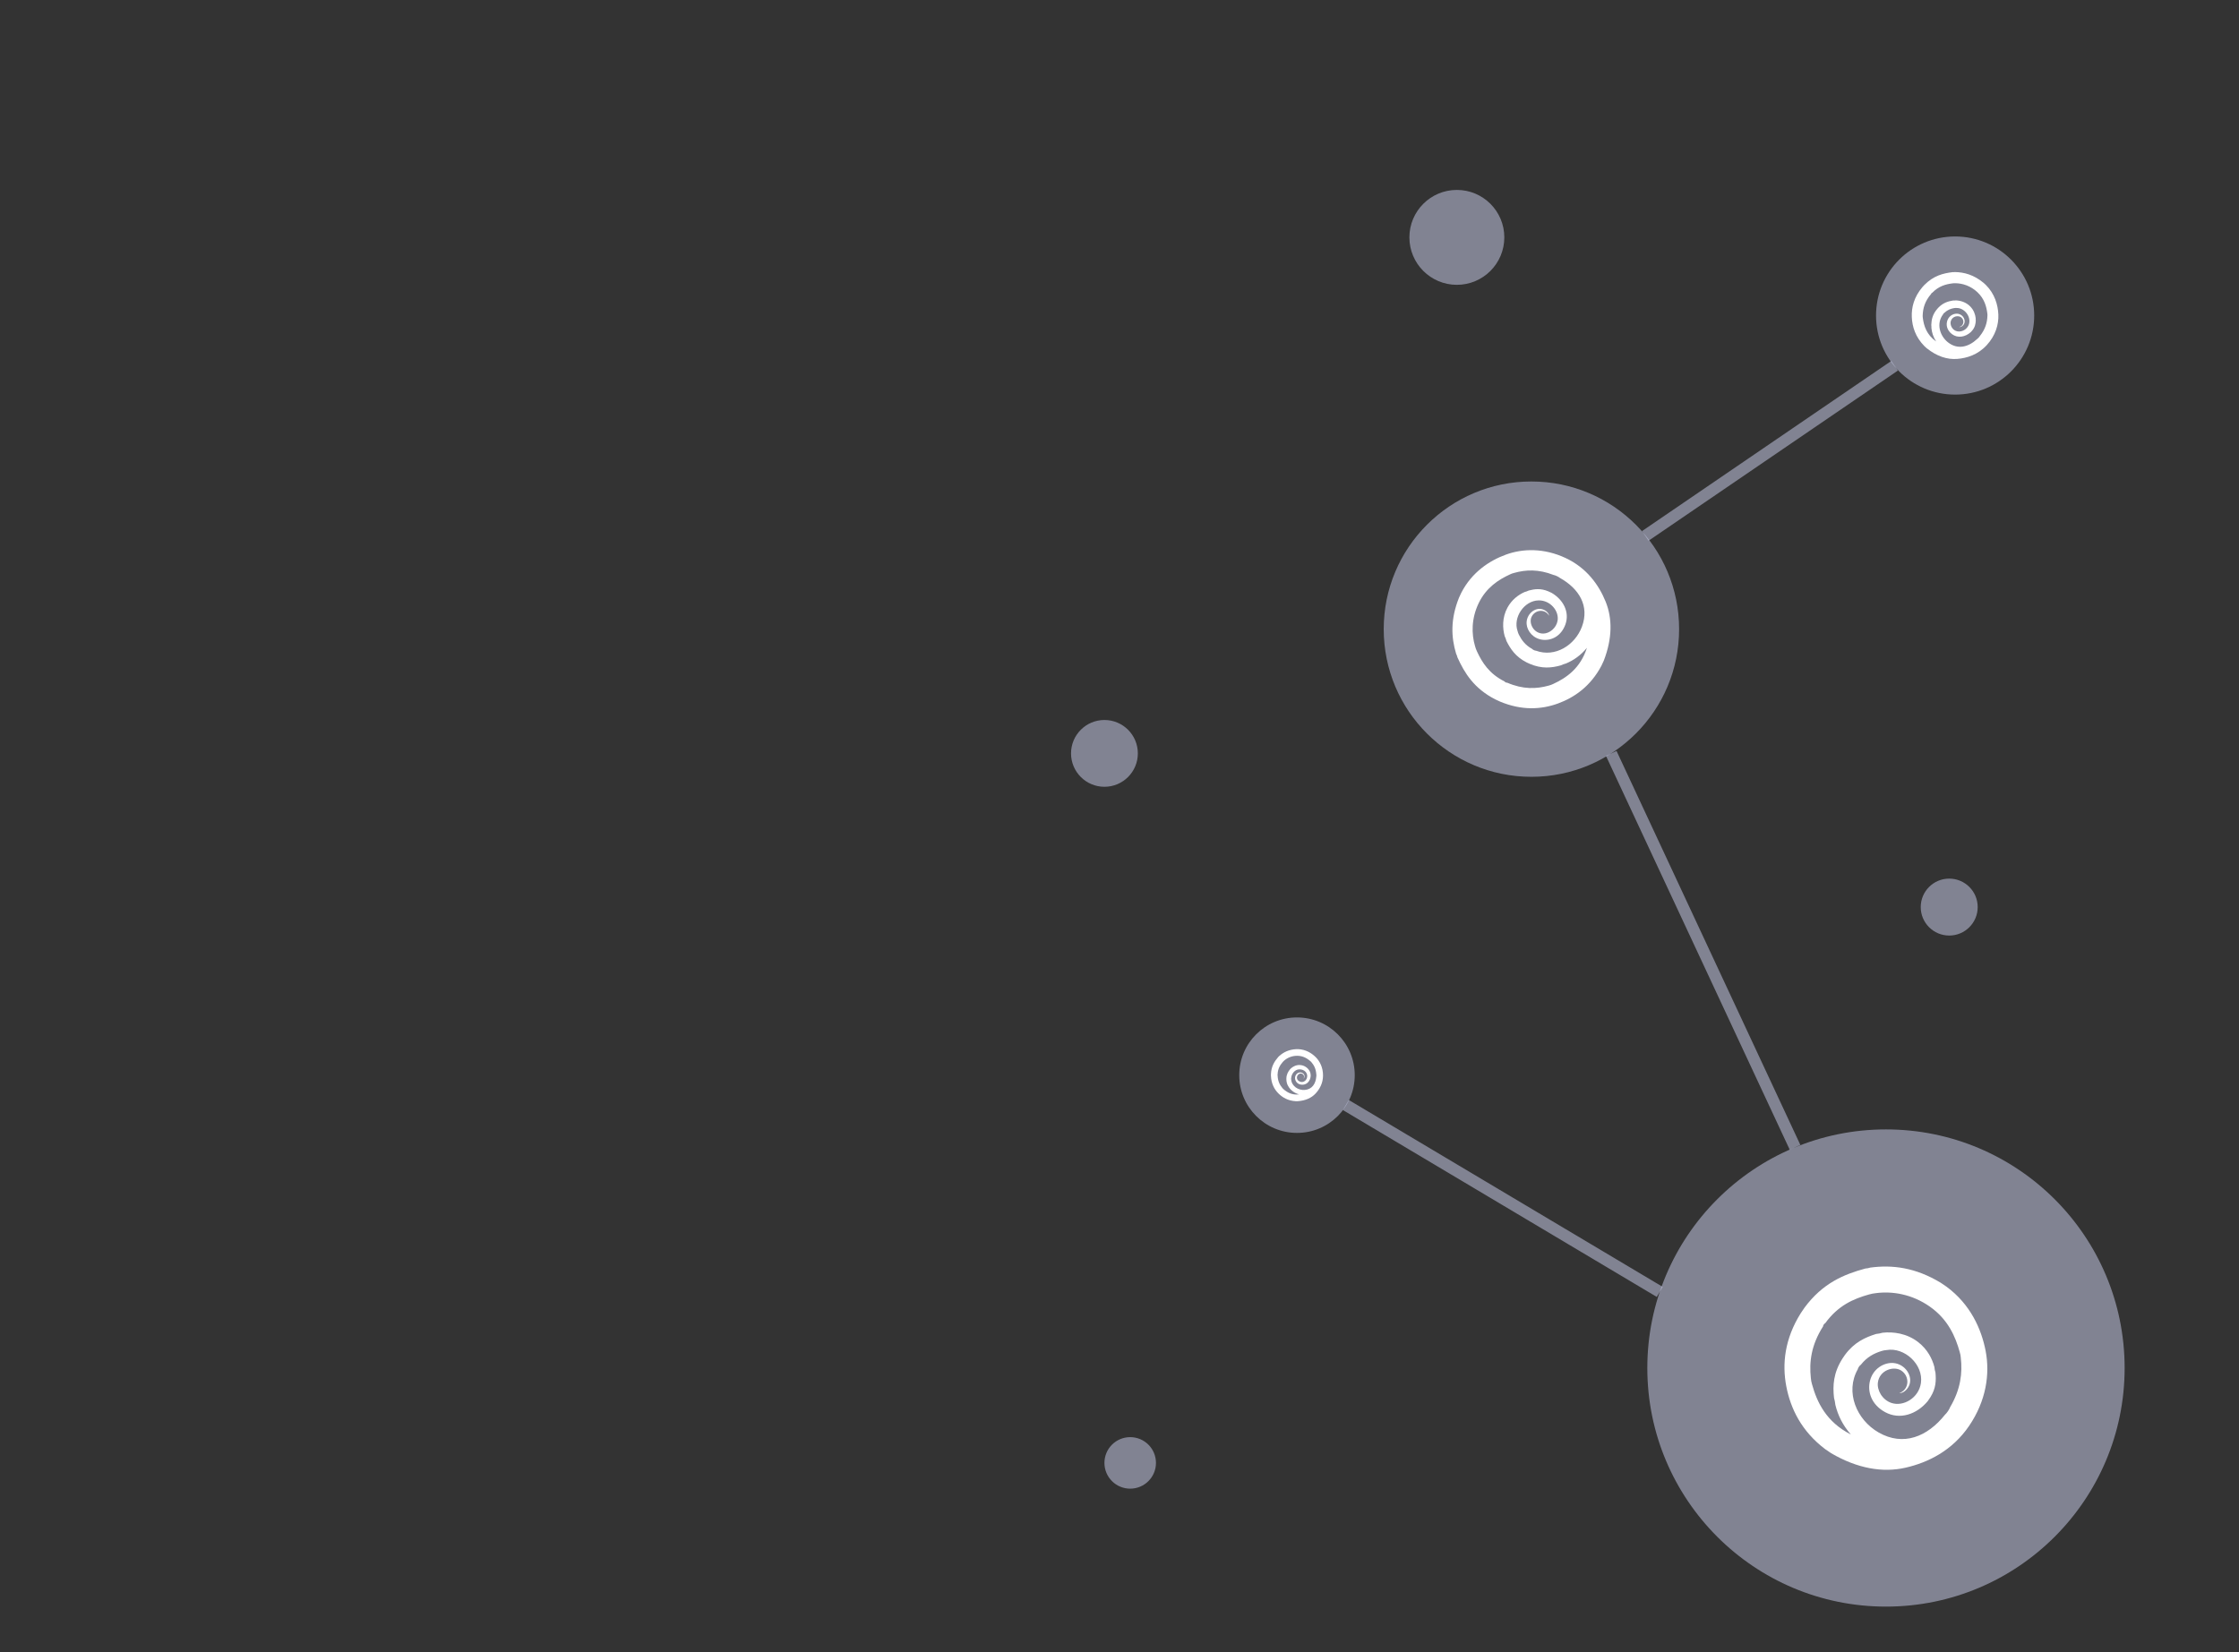 <?xml version="1.0" encoding="utf-8"?>
<!-- Generator: Adobe Illustrator 15.1.0, SVG Export Plug-In . SVG Version: 6.00 Build 0)  -->
<!DOCTYPE svg PUBLIC "-//W3C//DTD SVG 1.1//EN" "http://www.w3.org/Graphics/SVG/1.1/DTD/svg11.dtd">
<svg version="1.1" id="Layer_1" xmlns="http://www.w3.org/2000/svg" xmlns:xlink="http://www.w3.org/1999/xlink" x="0px" y="0px"
	 width="1920px" height="1417.322px" viewBox="0 -630.392 1920 1417.322" enable-background="new 0 -630.392 1920 1417.322"
	 xml:space="preserve">
<rect x="0" y="-630.392" width="1920" height="1417.322" fill="#333333" stroke="none"/>
<circle opacity="0.5" fill="#D0D5F2" cx="1313.226" cy="-90.762" r="126.649"/>
<circle opacity="0.5" fill="#D0D5F2" cx="1676.565" cy="-359.754" r="67.813"/>
<circle opacity="0.5" fill="#D0D5F2" cx="1617.272" cy="542.979" r="204.651"/>
<circle opacity="0.5" fill="#D0D5F2" cx="1112.203" cy="291.808" r="49.521"/>
<circle opacity="0.5" fill="#D0D5F2" cx="1249.292" cy="-426.789" r="40.698"/>
<circle opacity="0.5" fill="#D0D5F2" cx="969.174" cy="624.374" r="22.093"/>
<circle opacity="0.5" fill="#D0D5F2" cx="1671.5" cy="147.63" r="24.419"/>
<line opacity="0.5" fill="none" stroke="#D0D5F2" stroke-width="10" stroke-miterlimit="10" x1="1624.674" y1="-316.683" x2="1410.852" y2="-170.717"/>
<line opacity="0.5" fill="none" stroke="#D0D5F2" stroke-width="10" stroke-miterlimit="10" x1="1154.058" y1="317.397" x2="1423.257" y2="477.694"/>
<line opacity="0.5" fill="none" stroke="#D0D5F2" stroke-width="10" stroke-miterlimit="10" x1="1381.684" y1="15.807" x2="1539.305" y2="353.715"/>
<circle opacity="0.5" fill="#D0D5F2" cx="947.081" cy="15.807" r="28.644"/>
<path fill-rule="evenodd" clip-rule="evenodd" fill="#FFFFFF" d="M1253.06-121.889c9.095-17.758,24.226-27.648,38.248-32.776
	c14.686-5.369,32.723-5.704,51.085,2.827c18.306,8.504,28.682,23.227,34.471,37.448c5.926,14.555,5.728,31.679-1.55,50.619
	c-0.674,1.451-1.349,2.901-2.022,4.352c-9.341,17.679-23.16,27.26-37.293,32.428c-14.209,5.194-31.015,6.222-49.763-1.683
	c-1.379-0.64-2.758-1.281-4.137-1.921c-18.023-9.311-26.093-22.261-32.278-35.901c-0.256-1.111-0.644-2.173-1.165-3.187
	c-4.275-14.158-4.938-29.636,2.482-48.069C1251.778-119.13,1252.419-120.509,1253.06-121.889z M1294.803-137.693
	c-9.649,4.439-20.283,11.166-26.78,24.608c-6.385,13.211-6.239,26.517-3.125,36.92c0.41,1.537,0.954,3.023,1.631,4.463
	c4.578,9.831,10.493,19.171,23.722,25.84c0.067,0.468,1.774,1.261,2.178,1.011c13.728,5.918,25.112,5.429,35.613,2.518
	c1.323-0.333,2.598-0.799,3.826-1.398c11.31-5.196,23.368-13.431,28.957-31.005c-5.245,6.41-11.298,10.612-17.869,13.398
	c-1.536,0.411-3.023,0.955-4.462,1.631c-7.979,2.231-16.438,3.147-26.884-1.374c-0.87-0.404-1.741-0.809-2.611-1.213
	c-9.318-4.785-13.68-11.381-17.17-18.296c-0.372-1.431-0.877-2.812-1.515-4.146c-1.855-6.669-2.306-15.961,2.407-24.55
	c3.728-6.793,9.306-10.92,14.649-13.307c1.218-0.294,2.388-0.722,3.507-1.281c5.059-1.321,10.319-2.088,16.878,0.695
	c0.943,0.438,1.887,0.876,2.831,1.315c9.942,5.819,15.532,16.423,11.834,26.933c-3.476,9.873-11.554,14.01-19.16,13.329
	c-8.37-0.75-13.619-7.395-14.131-13.445c-0.688-8.159,6.916-14.827,13.593-12.739c3.396,1.062,5.449,3.554,5.635,5.528
	c-3.503-6.288-12.313-5.201-15.105,1.187c-2.391,5.466,2.046,14.353,10.391,14.088c5.169-0.163,10.969-4.715,12.029-11.083
	c1.387-8.311-6.194-17.542-16.283-17.357c-12.471,0.23-22.11,14.719-18.034,26.291c0.255,1.111,0.645,2.173,1.166,3.188
	c2.318,4.572,5.405,8.865,11.301,12.129c0.422,0.636,2.509,1.605,3.265,1.517c16.383,6.03,33.48-4.587,39.46-20.569
	c6.641-17.747-2.398-32.614-18.922-41.869c-1.141-0.97-3.964-2.282-5.441-2.528c-12.922-5.03-23.828-4.55-33.872-1.71
	C1297.092-138.68,1295.923-138.253,1294.803-137.693z"/>
<path fill-rule="evenodd" clip-rule="evenodd" fill="#FFFFFF" d="M1669.117,473.183c20.619,15.186,30.025,36.394,33.629,55.215
	c3.772,19.712,0.476,42.629-14.119,64.13c-14.55,21.436-35.341,31.543-54.551,35.942c-19.661,4.503-41.313,0.72-63.805-12.407
	c-1.698-1.152-3.397-2.307-5.096-3.459c-20.469-15.48-29.754-34.964-33.385-53.933c-3.648-19.071-1.484-40.573,12.398-62.693
	c1.096-1.613,2.191-3.228,3.287-4.843c15.514-20.91,33.585-28.461,52.139-33.483c1.46-0.094,2.886-0.366,4.277-0.818
	c18.817-2.495,38.561-0.142,60.382,13.063C1665.888,470.99,1667.502,472.087,1669.117,473.183z M1680.525,529.323
	c-3.632-13.14-9.96-27.999-25.648-39.002c-15.418-10.813-32.304-13.374-46.125-11.575c-2.031,0.203-4.026,0.584-5.99,1.145
	c-13.397,3.771-26.451,9.338-37.628,24.72c-0.606-0.012-1.964,1.988-1.73,2.55c-10.329,16.169-12.059,30.691-10.537,44.596
	c0.148,1.745,0.477,3.456,0.981,5.134c4.25,15.4,12.193,32.375,33.305,43.08c-7.039-7.968-11.113-16.501-13.288-25.399
	c-0.203-2.031-0.585-4.027-1.146-5.989c-1.18-10.568-0.595-21.473,7.288-33.773c0.69-1.018,1.384-2.038,2.075-3.058
	c7.982-10.817,17.239-14.98,26.719-17.977c1.891-0.176,3.742-0.529,5.563-1.063c8.831-0.975,20.695,0.372,30.604,8.114
	c7.836,6.123,11.913,14.041,13.834,21.303c0.121,1.604,0.422,3.173,0.899,4.707c0.631,6.681,0.517,13.503-4.362,21.237
	c-0.75,1.104-1.499,2.209-2.25,3.314c-9.423,11.395-24.009,16.288-36.561,9.436c-11.789-6.439-15.362-17.527-12.93-27.022
	c2.676-10.448,12.177-15.727,19.946-15.127c10.478,0.812,17.355,11.819,13.335,19.848c-2.047,4.083-5.627,6.171-8.167,5.997
	c8.688-3.14,9.13-14.523,1.613-19.38c-6.432-4.155-18.604-0.37-19.991,10.257c-0.86,6.581,3.711,14.867,11.559,17.524
	c10.241,3.471,23.499-4.228,25.346-17.046c2.281-15.846-14.083-31.047-29.583-28.271c-1.46,0.094-2.886,0.369-4.278,0.82
	c-6.271,1.994-12.346,5.018-17.698,11.813c-0.893,0.403-2.55,2.846-2.595,3.822c-11.018,19.51-1.096,43.359,17.917,54.232
	c21.111,12.072,41.811,3.689,56.943-15.334c1.465-1.244,3.708-4.55,4.324-6.371c9.038-15.331,10.681-29.246,9.155-42.556
	C1681.303,532.427,1681.005,530.857,1680.525,529.323z"/>
<path fill-rule="evenodd" clip-rule="evenodd" fill="#FFFFFF" d="M1113.152,269.481c6.577,0.253,11.639,3.405,15.122,6.888
	c3.647,3.647,6.254,8.997,6.254,15.676c0,6.659-2.963,11.81-6.413,15.518c-3.53,3.796-8.681,6.116-15.358,6.571
	c-0.528,0-1.056,0-1.583,0c-6.588-0.338-11.375-3.141-14.885-6.65c-3.528-3.528-6.172-8.414-6.412-15.121c0-0.502,0-1.003,0-1.505
	c0.28-6.686,3.033-10.9,6.254-14.646c0.297-0.23,0.561-0.494,0.792-0.791c3.642-3.247,8.18-5.597,14.726-5.938
	C1112.149,269.481,1112.651,269.481,1113.152,269.481z M1123.683,279.773c-2.669-2.27-6.159-4.517-11.084-4.592
	c-4.84-0.074-8.801,1.819-11.479,4.196c-0.403,0.337-0.772,0.706-1.109,1.108c-2.305,2.736-4.276,5.804-4.434,10.688
	c-0.131,0.085-0.131,0.706,0,0.792c0.138,4.929,1.866,8.267,4.196,11.004c0.284,0.35,0.601,0.666,0.95,0.95
	c3.127,2.662,7.266,5.125,13.301,4.354c-2.647-0.679-4.745-1.905-6.492-3.483c-0.336-0.403-0.706-0.772-1.108-1.108
	c-1.776-2.077-3.226-4.48-3.325-8.234c0-0.316,0-0.633,0-0.949c0.137-3.453,1.504-5.675,3.088-7.68
	c0.376-0.311,0.719-0.653,1.029-1.029c1.737-1.482,4.455-2.908,7.68-2.692c2.55,0.172,4.56,1.267,6.017,2.533
	c0.257,0.324,0.548,0.614,0.871,0.871c1.098,1.33,2.059,2.797,2.138,5.146c0,0.343,0,0.687,0,1.029
	c-0.359,3.783-2.755,6.93-6.413,7.284c-3.437,0.332-5.797-1.51-6.65-3.88c-0.939-2.608,0.319-5.103,2.059-6.097
	c2.345-1.339,5.396,0.009,5.7,2.296c0.154,1.164-0.306,2.125-0.871,2.454c1.395-1.922-0.155-4.406-2.454-4.354
	c-1.968,0.044-4.01,2.606-2.771,5.066c0.767,1.523,2.935,2.626,4.987,2.059c2.679-0.74,4.387-4.291,2.93-7.283
	c-1.802-3.699-7.477-4.569-10.372-1.742c-0.297,0.23-0.561,0.495-0.791,0.792c-1.046,1.329-1.901,2.85-2.059,5.066
	c-0.132,0.215-0.132,0.974,0,1.188c0.473,5.739,6.025,9.379,11.638,8.947c6.232-0.48,9.424-5.251,9.896-11.48
	c0.132-0.476,0.132-1.503,0-1.979c-0.291-4.564-1.95-7.761-4.196-10.371C1124.296,280.321,1124.006,280.031,1123.683,279.773z"/>
<path fill-rule="evenodd" clip-rule="evenodd" fill="#FFFFFF" d="M1702.826-386.08c7.786,7.704,10.452,17.261,10.812,25.45
	c0.375,8.574-2.44,18.068-9.947,26.262c-7.485,8.17-16.91,11.159-25.312,11.83c-8.598,0.689-17.525-2.253-26.23-9.202
	c-0.648-0.594-1.295-1.186-1.941-1.778c-7.703-7.821-10.426-16.64-10.786-24.891c-0.363-8.295,1.886-17.261,9.13-25.76
	c0.564-0.616,1.127-1.231,1.691-1.846c7.859-7.888,15.975-9.965,24.137-10.94c0.623,0.051,1.244,0.024,1.861-0.08
	c8.117,0.109,16.325,2.327,24.741,9.266C1701.597-387.207,1702.213-386.642,1702.826-386.08z M1704.178-361.615
	c-0.724-5.785-2.48-12.465-8.438-18.093c-5.855-5.533-12.843-7.661-18.801-7.755c-0.874-0.041-1.741-0.002-2.607,0.113
	c-5.904,0.766-11.771,2.313-17.455,8.129c-0.256-0.042-0.953,0.72-0.89,0.972c-5.37,6.203-7.003,12.24-7.222,18.218
	c-0.043,0.75-0.011,1.493,0.099,2.234c0.844,6.781,3.153,14.455,11.425,20.294c-2.486-3.81-3.681-7.672-4.05-11.572
	c0.04-0.873,0.001-1.742-0.115-2.606c0.156-4.545,1.079-9.124,5.177-13.841c0.355-0.388,0.711-0.776,1.066-1.165
	c4.05-4.083,8.226-5.271,12.422-5.951c0.81,0.042,1.615,0.006,2.42-0.106c3.798,0.134,8.734,1.439,12.449,5.33
	c2.935,3.077,4.169,6.679,4.534,9.872c-0.05,0.685-0.02,1.369,0.09,2.047c-0.149,2.866-0.618,5.746-3.163,8.717
	c-0.386,0.421-0.771,0.842-1.157,1.263c-4.693,4.238-11.169,5.405-16.057,1.728c-4.589-3.454-5.414-8.368-3.798-12.236
	c1.78-4.256,6.127-5.901,9.379-5.166c4.383,0.993,6.611,6.077,4.413,9.225c-1.119,1.601-2.765,2.263-3.828,2.03
	c3.872-0.789,4.763-5.58,1.884-8.099c-2.464-2.158-7.849-1.309-9.095,3.102c-0.772,2.73,0.648,6.52,3.805,8.132
	c4.119,2.102,10.207-0.333,11.781-5.643c1.947-6.563-4.035-14.01-10.766-13.796c-0.624-0.051-1.245-0.023-1.861,0.083
	c-2.777,0.455-5.536,1.358-8.221,3.901c-0.403,0.116-1.256,1.047-1.335,1.458c-5.871,7.573-3.151,18.279,4.221,24.059
	c8.187,6.417,17.465,4.151,25.047-2.961c0.697-0.434,1.852-1.694,2.225-2.428c4.773-5.928,6.332-11.713,6.51-17.441
	C1704.313-360.254,1704.284-360.936,1704.178-361.615z"/>
</svg>
